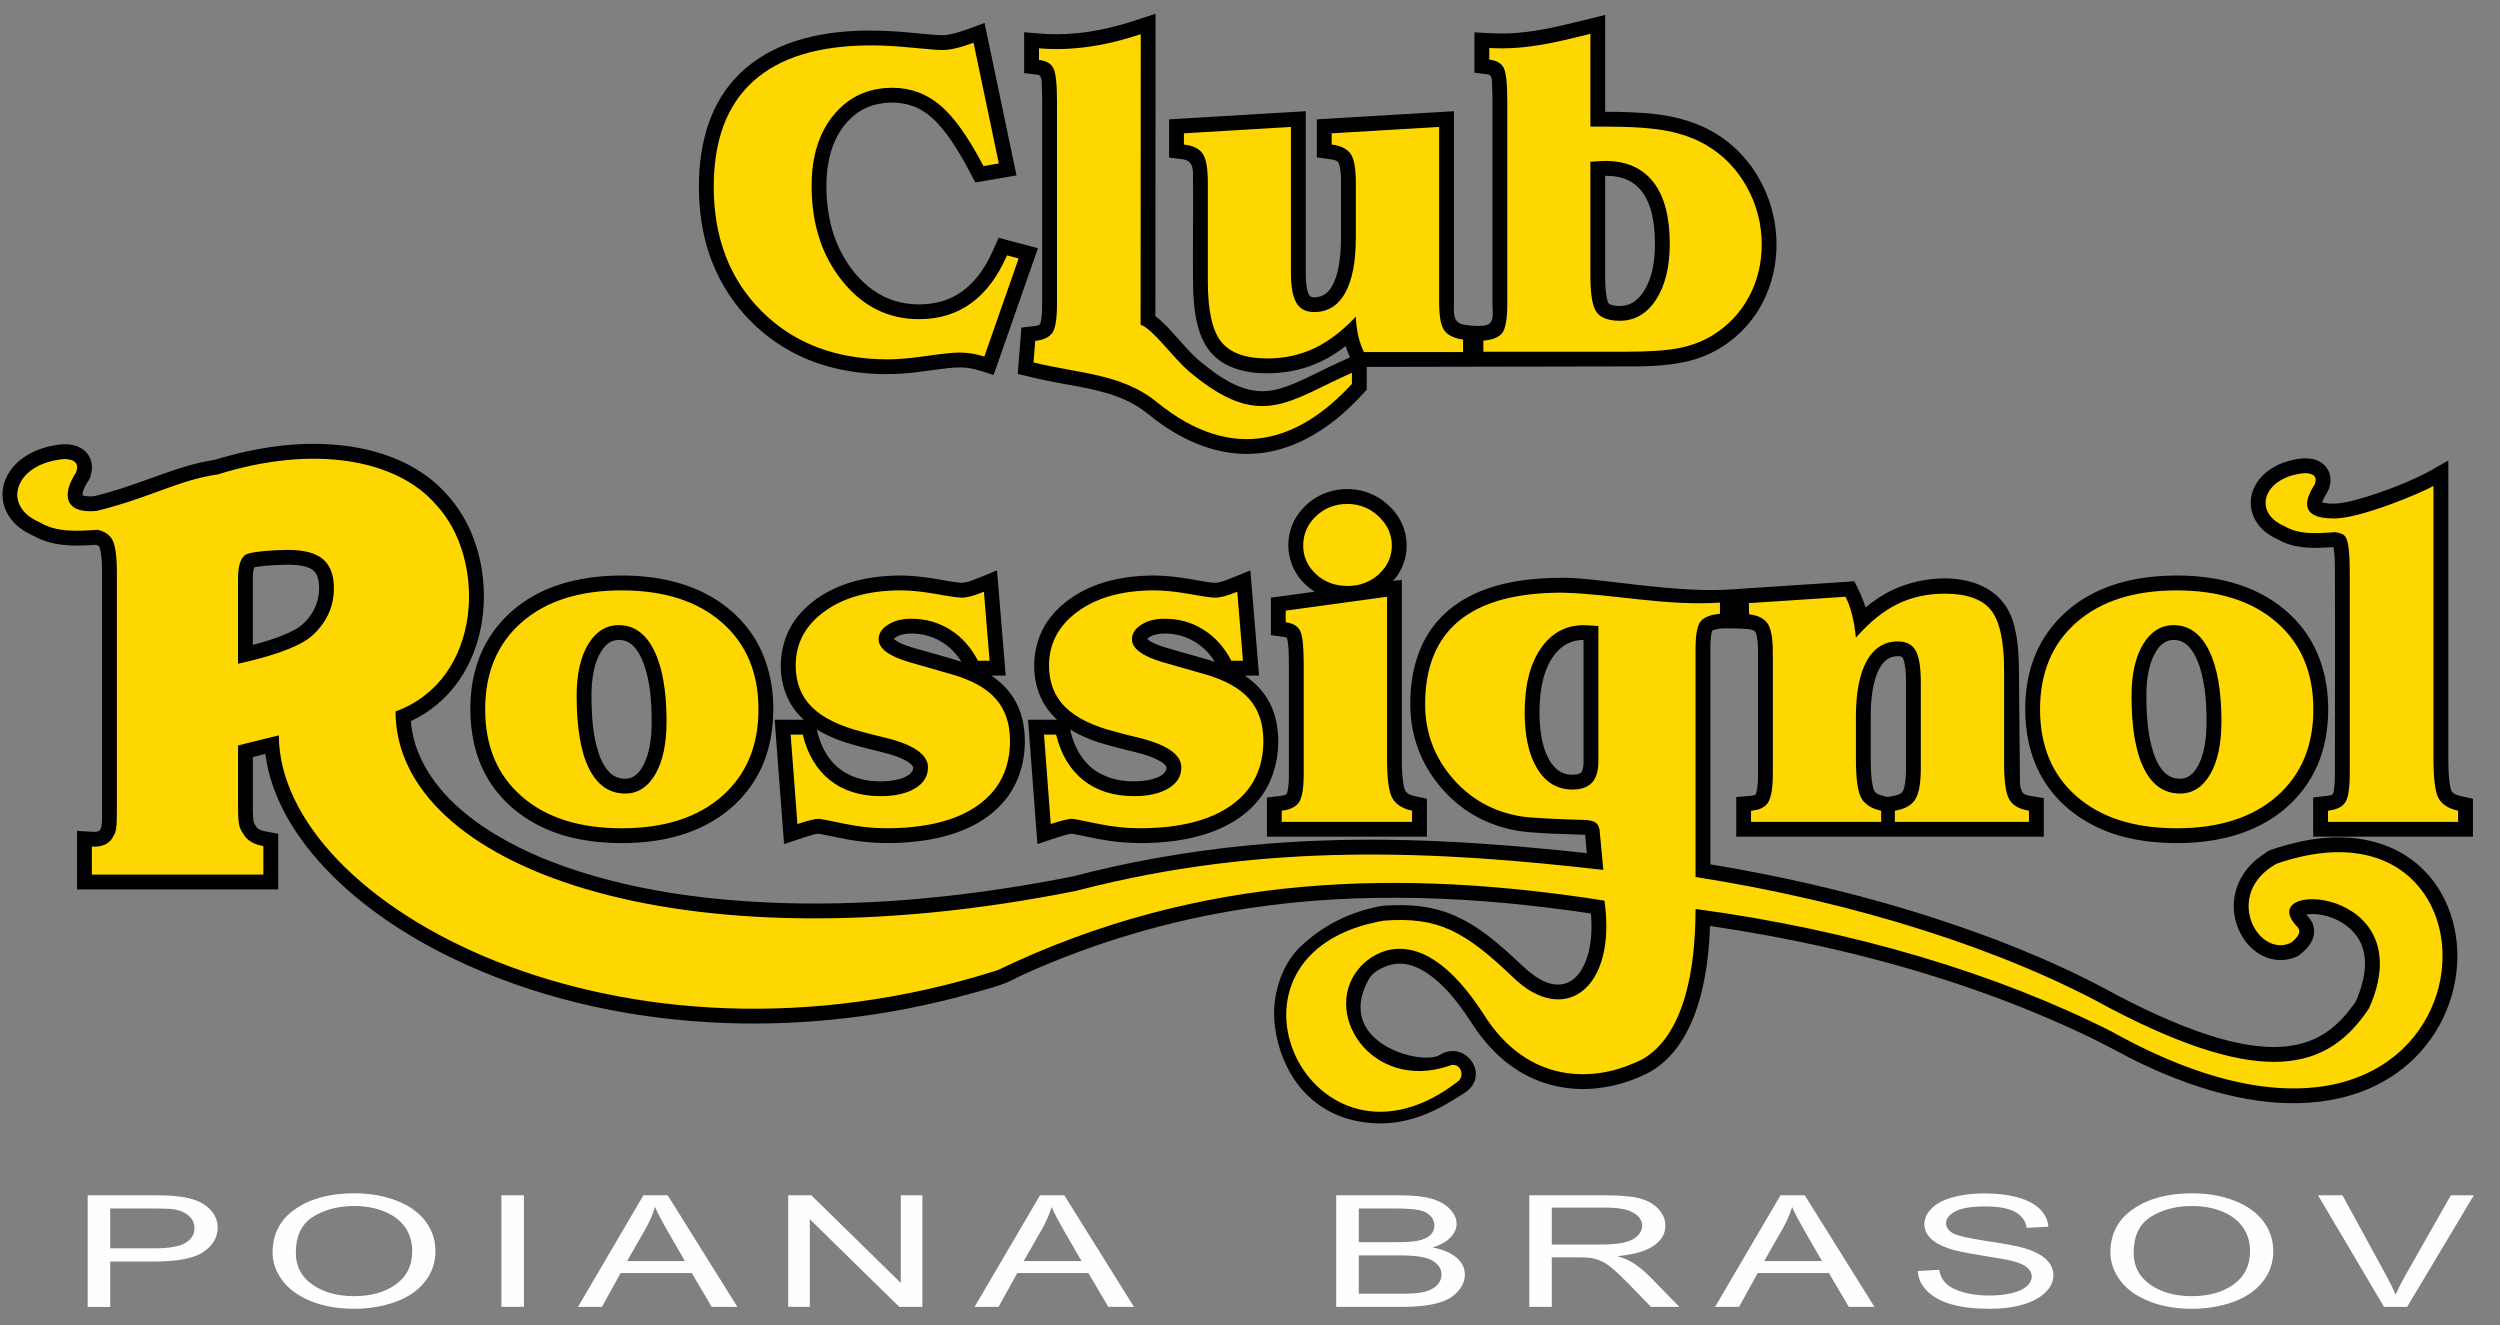 <?xml version="1.0" encoding="UTF-8"?>
<!DOCTYPE svg PUBLIC "-//W3C//DTD SVG 1.1//EN" "http://www.w3.org/Graphics/SVG/1.1/DTD/svg11.dtd">
<!-- Creator: CorelDRAW 2021 (64-Bit Evaluation Version) -->
<svg xmlns="http://www.w3.org/2000/svg" xml:space="preserve" width="4.15in" height="2.2in" version="1.1" style="shape-rendering:geometricPrecision; text-rendering:geometricPrecision; image-rendering:optimizeQuality; fill-rule:evenodd; clip-rule:evenodd"
viewBox="0 0 4150 2200"
 xmlns:xlink="http://www.w3.org/1999/xlink"
 xmlns:xodm="http://www.corel.com/coreldraw/odm/2003">
 <rect x="0" y="0" width="4150" height="2200" fill="#808080" stroke="none"/>
 <defs>
  <style type="text/css">
   <![CDATA[
    .fil0 {fill:black}
    .fil1 {fill:gold}
    .fil2 {fill:#FEFEFE;fill-rule:nonzero}
   ]]>
  </style>
 </defs>
 <g id="Layer_x0020_1">
  <path class="fil0" d="M2500.41 1763.39c38.35,30.48 84.78,45.77 133.69,44.3 25.35,-0.78 50.64,-5.95 74.42,-14.8 13.86,-5.15 27.69,-11.01 39.92,-19.4 41.24,-28.29 63.48,-76.87 75.47,-123.92 9.32,-36.57 13.51,-74.81 14.72,-112.47 62.21,9.25 123.96,20.3 185.35,33.97 129.54,28.87 257.4,68.2 379.33,120.78 30.69,13.24 61.27,27.24 91,42.51 19.7,10.12 39,21.02 58.98,30.57 51.23,24.46 105.01,44.55 160.65,56.24 90.13,18.99 188.75,14.54 265.85,-40.78 57.78,-41.43 94.34,-107.37 98.98,-178.3 4.32,-65.85 -19.88,-133.14 -73.55,-173.7 -55.53,-41.97 -127.19,-45.42 -192.89,-29.92 -14.72,3.46 -29.31,7.56 -43.55,12.67 -4.26,1.53 -7.8,4.59 -11.56,7.09 -29.43,19.43 -49.2,50.05 -49.2,85.91 0,30.93 15.47,62.98 42.29,79.32 19.62,11.97 43.93,13.81 64.66,3.31 1.63,-0.82 2.88,-2.23 4.32,-3.39 9.73,-7.7 18.77,-17.68 21.39,-30.17 2.39,-11.36 -0.88,-22.01 -8.44,-30.66 -1.28,-1.46 -2.75,-2.8 -3.85,-4.43 -0.35,-0.49 10.85,-0.87 11.87,-0.82 31.39,0.93 65.34,19 78.67,48.28 11.71,25.76 7,55.44 -2.09,81.23 -1.8,5.09 -3.66,10.19 -6.03,15.04 -1.19,2.45 -3.04,4.54 -4.63,6.76 -12.88,17.94 -27.98,34.26 -46.57,46.37 -49.8,32.43 -112.63,25.42 -167.22,10.87 -30.81,-8.21 -60.88,-19.36 -90.2,-31.86 -29.57,-12.58 -58.61,-26.61 -87.06,-41.53 -5.59,-2.94 -11.06,-6.06 -16.63,-9.03 -94.92,-50.65 -196.03,-90.29 -298.44,-122.88 -100.47,-31.94 -203.17,-57.1 -306.82,-76.27 -17.98,-3.35 -35.99,-6.51 -54.03,-9.43 0,-124.92 -0.02,-233.43 0,-358.33 0,-8.57 0.18,-17.7 2.1,-26.09 0.74,-3.23 0.59,-3.59 3.58,-4.68 3.62,-1.3 7.63,-1.97 11.43,-2.36 10.37,-1.05 40.44,0.3 45.31,0.92 3.41,0.43 11.01,1.57 12.67,5.33 0.85,1.92 1.39,4.07 1.83,6.12 1.89,8.95 2.17,18.45 2.17,27.58 0,67.01 0,134.06 0,201.07 0,9.92 -0.17,20.76 -2.62,30.41 -1.01,3.94 -0.92,4.46 -4.73,5.47 -1.67,0.43 -3.43,0.71 -5.14,0.85l-23.63 1.92 0 65.85c170.17,0 340.33,0 510.5,0l0 -64.04c-7.28,-1.2 -14.56,-2.4 -21.84,-3.62 -5.11,-0.86 -12.72,-2.54 -14.81,-8.04 -1.58,-4.17 -2.85,-8.83 -2.91,-13.26l-1.69 -186.73c-0.24,-26.89 -1.7,-55.08 -9.65,-80.93 -25.55,-83 -131.42,-84.48 -198.4,-53.74 -16.96,7.77 -32.28,18.06 -46.68,29.88 -4.46,-15.67 -11.22,-29.11 -18.52,-43.47l-198.49 13.1c-96.98,8.17 -231.17,-20.1 -286.6,-18.9 -48.66,0.02 -99.69,5.74 -144.37,26.16 -24.64,11.27 -46.91,27.14 -64.37,47.97 -32.85,39.14 -44.24,90.51 -43.21,140.64 0.8,39.61 12.09,77.44 33.84,110.59 12.19,18.6 27.3,35.61 44.47,49.74 34.08,28.06 75.56,43.59 119.35,47.22 26.81,2.24 53.85,3.07 80.75,3.89 0.85,0.01 11.79,0.26 11.8,0.4l2.84 30.44c-112.12,-12.07 -224.42,-21.26 -337.24,-22.22 -64.89,-0.56 -129.78,1.49 -194.46,6.72 -98.5,7.99 -196.27,23.41 -292.32,46.72 -9.79,2.36 -19.45,5.31 -29.31,7.37 -20.14,4.19 -40.39,7.83 -60.65,11.37 -145,25.34 -293.17,38.36 -440.39,32.23 -101.17,-4.24 -203.38,-17.5 -300.67,-46.31 -54.09,-16.03 -107.43,-37.14 -155.89,-66.27 -61.45,-36.91 -120.55,-91.02 -137.34,-163.46 -1.99,-8.59 -3.31,-16.65 -3.8,-25.42 3.98,-1.97 8.04,-3.8 11.93,-5.95 57.2,-31.57 92.39,-87.24 104.44,-150.61 10.37,-54.54 3.73,-113.88 -19.84,-164.25 -12.44,-26.57 -29.96,-50.26 -51.46,-70.2 -42.63,-39.6 -100.16,-59.49 -157.13,-66.24 -67.13,-7.95 -135.17,1.36 -199.89,19.58 -6.24,1.78 -12.09,3.78 -18.48,4.85 -28.88,4.8 -56.33,13.65 -83.81,23.54 -29.8,10.73 -59.36,21.69 -89.88,30.35 -5.15,1.44 -10.32,2.84 -15.5,4.19 -5.58,1.46 -9.33,2.02 -15.04,1.8 -1.22,-0.03 -10.51,-0.65 -10.51,-2.37 0.03,-6.12 3.59,-13.18 6.54,-18.35 1.59,-2.81 3.69,-5.39 5.13,-8.23 0.73,-1.43 1.05,-3.05 1.56,-4.57 6.34,-19.45 0.11,-39.41 -19.22,-48.31 -5.72,-2.65 -11.97,-3.97 -18.22,-4.52 -8.27,-0.71 -16.51,0.54 -24.65,2.05 -31.19,5.81 -62.9,22.48 -77.18,52.14 -12.84,26.65 -7.11,56.08 13.54,76.94 5.3,5.35 11.36,9.96 17.82,13.85 4.77,2.85 9.8,4.97 14.65,7.61 23.2,12.74 48.74,15.78 74.81,15.38 8.79,-0.15 17.56,-0.64 26.33,-1.18 1.84,-0.12 5.68,1.05 6.64,3.02 1.48,3.04 2.13,6.87 2.67,10.16 1.74,10.61 2,21.61 2,32.33 0.02,132.18 0.02,264.39 0,396.56 0,8.13 0.13,16.57 -0.87,24.66 -0.17,1.44 -0.24,2.32 -0.95,3.5 -2.27,3.76 -1.85,4.86 -5.99,5.7 -2.26,0.43 -4.64,0.52 -6.94,0.42l-26.77 -1.41 0 97.09 333.94 -0.07 0 -92.31c-7.11,-1.33 -14.21,-2.67 -21.32,-4 -5.13,-0.99 -12.27,-2.91 -15.13,-7.78 -1.01,-1.72 -2.06,-3.44 -3.09,-5.16 -1.52,-2.56 -1.63,-5.3 -1.88,-8.25 -0.59,-6.96 -0.63,-14.01 -0.63,-20.97l0 -81.22 20.62 -5.1c1.72,9.28 2.92,18.67 5.17,27.83 18.52,75.02 67.92,139.9 124.15,191.24 59.88,54.68 130.78,97.59 204.51,130.83 134.56,60.68 283.03,91.39 430.2,96.75 134.66,4.88 269.93,-11.44 399.89,-46.86 20.44,-5.56 40.97,-10.92 60.93,-18 11.48,-4.1 22.03,-10.43 33.13,-15.47 118.81,-53.76 244.42,-90.6 373.31,-110.13 188.88,-28.6 380.96,-19.7 569.28,8.7 1.78,21.94 1.3,44.28 -4.27,65.69 -5.76,22.14 -19.2,48.39 -44.44,51.8 -24.67,3.35 -47.61,-14.51 -64.41,-30.26 -38.76,-36.26 -79.21,-73.57 -130.69,-90.46 -30.18,-9.91 -61.76,-11.91 -93.3,-10.11 -3.48,0.2 -6.99,0.08 -10.41,0.7 -51.07,9.17 -98.06,32.03 -136.27,69.2 -30.4,29.6 -47.23,82.31 -40.87,130.56 10.04,76.22 55.65,138.16 129.56,155.85 87.39,20.88 150.86,-23.82 184.54,-44.72 45.49,-28.25 2.76,-89.78 -40.05,-63.68 -29.46,18.98 -177.22,-19.66 -118.07,-125.79 6.59,-11.8 22.11,-19.61 35.08,-23.33 27.68,-7.98 54.43,6.24 75.22,23.7 19.12,16.03 35.25,35.87 49.48,56.3 8.37,12 15.83,24.54 24.67,36.21 11.98,15.87 28.1,32.85 43.69,45.24zm861.48 -585.92c0,38.7 7.72,77.22 26.78,111.22 27.59,49.19 74.99,82.42 128.51,98.18 24.5,7.2 49.96,10.91 75.43,12.14 62.09,3.05 127.52,-6.48 180.28,-41.36 38.06,-25.17 66.45,-61.24 80.64,-104.71 5.39,-16.56 8.68,-33.77 10.2,-51.11 5.11,-58.11 -7.13,-117.35 -44.74,-163.14 -10.79,-13.11 -23.3,-24.81 -36.95,-34.9 -54.24,-40.04 -123.45,-51.11 -189.44,-47.88 -41.2,2.02 -82.47,10.52 -119.28,29.67 -47.5,24.74 -83.68,65.29 -100.26,116.44 -7.89,24.33 -11.18,49.91 -11.18,75.45zm246.45 -115.18c11.81,0.05 20.5,5.08 27.79,14.24 9.4,11.79 14.95,27.33 18.64,41.8 5.8,22.79 7.72,46.77 8.13,70.22 0.35,20.18 -0.45,40.71 -5.64,60.32 -4.49,16.94 -14.7,41.58 -34.98,43.6 -12.58,1.24 -23.47,-3.35 -31.7,-12.8 -10.17,-11.7 -15.85,-27.92 -19.52,-42.73 -5.47,-22.06 -7.37,-45.2 -7.95,-67.87 -0.56,-21.98 -0.05,-44.39 6.29,-65.61 5.16,-17.21 16.13,-39.78 36.64,-41.09 0.76,-0.04 1.53,-0.08 2.3,-0.08zm-979.66 0.03c0,67.3 0,134.59 0,201.89 0,5.21 -0.3,12.2 -3.04,16.87 -2.05,3.48 -6.61,4.27 -10.32,4.67 -13.62,1.49 -25.76,-2.53 -35.09,-12.65 -12.96,-14.04 -19.05,-34.69 -21.97,-53.13 -2.17,-13.62 -2.84,-27.49 -2.67,-41.25 0.43,-33.94 6.59,-74.8 31.89,-99.8 10.85,-10.71 24.61,-16.39 39.88,-16.59l1.32 -0.01zm-1847.91 115.15c0,38.7 7.72,77.22 26.78,111.22 27.59,49.19 74.99,82.42 128.51,98.18 24.5,7.2 49.96,10.91 75.43,12.14 62.09,3.05 127.52,-6.48 180.28,-41.36 38.06,-25.16 66.46,-61.25 80.64,-104.71 5.39,-16.56 8.69,-33.77 10.2,-51.11 5.11,-58.09 -7.13,-117.35 -44.74,-163.14 -10.79,-13.11 -23.29,-24.81 -36.95,-34.9 -54.24,-40.04 -123.45,-51.11 -189.44,-47.88 -41.2,2.02 -82.47,10.52 -119.28,29.67 -47.49,24.74 -83.68,65.29 -100.26,116.44 -7.89,24.33 -11.18,49.91 -11.18,75.45zm246.45 -115.18c11.81,0.05 20.5,5.08 27.78,14.24 9.42,11.79 14.97,27.33 18.65,41.8 5.8,22.81 7.72,46.75 8.13,70.22 0.35,20.18 -0.45,40.71 -5.64,60.32 -4.49,16.94 -14.72,41.58 -34.98,43.6 -11.88,1.17 -22.52,-2.89 -30.61,-11.59 -10.22,-11 -16.06,-26.7 -19.84,-40.97 -6.48,-24.38 -8.39,-50.25 -8.8,-75.39 -0.44,-26.38 0.96,-55.56 13.81,-79.26 3.55,-6.57 8.19,-13.13 14.29,-17.56 5.12,-3.71 10.92,-5.41 17.21,-5.39zm328.57 148.61c19.91,12.15 41.84,20.32 64.29,26.43 9.83,2.66 19.69,5.32 29.59,7.73 17.86,4.36 36.28,8.21 52.65,16.9 4.32,2.28 10.03,5.59 12.79,9.8 0.34,0.52 0.69,1.14 0.73,1.75 0.62,11.11 -13.23,16.83 -21.89,19.44 -5.67,1.71 -11.54,2.74 -17.43,3.35 -32.59,3.29 -67.28,-3.5 -91.08,-27.35 -13.76,-13.77 -22.42,-31.41 -27.6,-50.04 -0.74,-2.66 -1.39,-5.34 -2.05,-8.01zm289.67 -89.44l24 0 -14.42 -174.64c-12.27,5.01 -24.46,10.23 -36.85,14.94 -7.59,2.87 -16.29,6.3 -24.57,5.54 -12.69,-1.17 -25.34,-3.79 -37.9,-5.93 -21.62,-3.74 -43.37,-6.25 -65.34,-5.94 -50.98,0.72 -102.26,12.24 -142.78,44.67 -11.7,9.37 -22.13,20.31 -30.4,32.83 -26.29,39.78 -28.74,97.01 -3.17,137.82 5.61,8.95 12.44,16.93 20.22,24.06l-48.3 0 15.59 206.42c12.4,-4.14 24.77,-8.39 37.24,-12.35 6.2,-1.97 12.81,-4.04 19.27,-4.97 0.74,-0.1 2.17,0.31 2.93,0.44 15.42,2.72 30.65,6.39 46.05,9.17 39.36,7.09 79.1,7.72 118.84,2.78 54.22,-6.74 110.54,-26.42 144.98,-71.16 24.08,-31.3 33.23,-71.58 29.69,-110.55 -1.2,-13.4 -4.19,-26.63 -9.35,-39.08 -9.36,-22.58 -25.41,-40.71 -45.75,-54.06zm-49.35 -22.89c-24.39,-7.91 -49.33,-14.36 -74.01,-21.46 -11.32,-3.24 -22.84,-6.43 -33.01,-12.58 -0.48,-0.31 -5.67,-3.66 -5.24,-4.07 6.13,-6.11 16.28,-8.17 24.54,-8.63 22.66,-1.26 44.83,5.47 62.89,19.21 9.91,7.53 18.25,17 24.83,27.53zm180.23 112.33c19.91,12.15 41.85,20.32 64.29,26.43 9.83,2.66 19.7,5.32 29.6,7.73 17.86,4.36 36.27,8.21 52.65,16.9 4.33,2.28 10.04,5.59 12.8,9.8 0.34,0.52 0.69,1.14 0.71,1.75 0.62,11.11 -13.23,16.83 -21.88,19.44 -5.67,1.71 -11.56,2.74 -17.44,3.35 -32.57,3.29 -67.27,-3.5 -91.07,-27.35 -13.76,-13.77 -22.43,-31.4 -27.6,-50.04 -0.74,-2.66 -1.39,-5.34 -2.06,-8.01zm289.67 -89.44l24.02 0 -14.44 -174.64c-12.26,5.01 -24.46,10.23 -36.83,14.94 -7.59,2.87 -16.29,6.3 -24.57,5.54 -11.92,-1.1 -23.88,-3.46 -35.65,-5.54 -22.33,-3.97 -44.87,-6.64 -67.59,-6.33 -50.97,0.72 -102.26,12.24 -142.76,44.67 -11.7,9.37 -22.13,20.31 -30.4,32.83 -26.29,39.78 -28.75,97.01 -3.16,137.82 5.6,8.95 12.44,16.93 20.22,24.06l-48.3 0 15.59 206.42c14.53,-4.84 29.23,-10.2 44.04,-14.41 3.79,-1.05 7.68,-2.07 11.54,-2.75 1.65,-0.3 3.11,0.16 4.76,0.46 18.34,3.31 36.46,7.78 54.87,10.62 36.1,5.61 72.86,5.65 109.12,1.15 54.22,-6.74 110.54,-26.42 144.97,-71.16 24.08,-31.3 33.24,-71.58 29.7,-110.55 -1.22,-13.4 -4.19,-26.63 -9.35,-39.08 -9.36,-22.58 -25.42,-40.71 -45.77,-54.06zm-49.33 -22.89c-23.09,-7.47 -46.81,-13.02 -69.97,-20.24 -8.44,-2.63 -16.78,-4.67 -25.08,-7.99 -5.82,-2.35 -12.53,-5.31 -17.17,-9.65 -0.31,-0.3 1.14,-1.31 1.44,-1.54 6.56,-5.07 14.93,-6.87 23.06,-7.31 34.72,-1.93 65.96,14.64 85.39,43.19 0.79,1.16 1.58,2.36 2.33,3.56zm1116.47 224.25c-2.18,0.03 -4.26,-0.92 -6.38,-1.4 -6.29,-1.37 -14.06,-4.03 -16.42,-10.69 -1.56,-4.33 -2.32,-9.1 -2.93,-13.66 -1.71,-12.61 -2.01,-25.48 -2.01,-38.18 0,-22.85 -0.02,-45.72 0,-68.56 0,-22.91 1.57,-47.69 9.5,-69.4 4.9,-13.37 13.18,-27.98 28.34,-30.94 3.58,-0.7 10.18,-1.45 13.73,0.39 2.32,1.21 3.45,6.33 3.98,8.5 2.67,10.83 2.98,22.67 2.98,33.76 0,47.57 0,95.11 0,142.67 0,10.66 -0.31,22.29 -3.16,32.64 -0.5,1.76 -1.08,3.56 -1.91,5.19 -2.7,5.28 -10.85,7.24 -16.11,8.11 -3.2,0.54 -6.38,1.54 -9.62,1.57zm706.7 1.09l0 65.01 265.22 0 0 -62.87c-6.81,-1.52 -13.63,-3.06 -20.44,-4.57 -5.96,-1.35 -13.8,-3.85 -15.89,-10.29 -1.52,-4.69 -2.23,-9.79 -2.8,-14.69 -1.46,-12.43 -1.74,-25.08 -1.74,-37.6l0 -494.46c-17.93,10.09 -35.31,20.78 -54.04,29.22 -25.77,11.63 -52.51,21.88 -79.46,30.36 -5.96,1.88 -11.97,3.66 -18.02,5.3 -17.18,4.63 -35.09,8.68 -52.95,5.74 -0.53,-0.09 -4.69,-0.81 -4.86,-1.14 -0.4,-0.77 3.59,-8.68 4.12,-9.63 0.82,-1.49 1.69,-2.97 2.59,-4.39 3.37,-5.35 5.24,-9.57 6.34,-15.73 2.28,-12.63 -1.3,-25.19 -11.23,-33.67 -14.95,-12.78 -36.29,-10.59 -53.95,-6.24 -26.73,6.56 -52.85,23.07 -62.74,49.87 -10.21,27.65 1.14,55.23 24.51,71.89 3.72,2.65 7.65,4.94 11.71,7.02 4.14,2.11 8.44,4.37 12.67,6.32 26.68,12.29 55.6,10.69 84.11,8.95 0.35,-0.02 0.56,-0.22 0.63,0.15 2.17,12.45 2.28,25.59 2.33,38.18 0.48,112.57 0.01,225.2 0,337.77 0,8.11 -0.21,16.29 -1.29,24.3 -0.24,1.88 -0.96,8.94 -2.72,9.93 -2.7,1.52 -6.36,2.19 -9.39,2.54l-22.72 2.72zm-3420.11 -253.33c0,-36.56 0,-73.11 0,-109.65 0,-6.12 0.21,-12.92 2.04,-18.83 0.24,-0.76 10.17,-1.89 11.45,-2.05 12.88,-1.56 25.94,-2.27 38.91,-2.52 13.53,-0.28 29.21,-0.12 41.79,5.59 7.83,3.53 11.83,8.99 13.97,17.25 1.87,7.25 2.09,15.28 1.53,22.69 -1.59,21.15 -11.63,39.24 -27.22,53.39 -6.83,6.2 -15.68,10.66 -24.03,14.45 -18.67,8.47 -38.63,14.42 -58.43,19.67zm1892.63 -106.19c26.37,-28.61 30.01,-72.41 9.45,-105.28 -7.03,-11.26 -16.69,-21.23 -27.44,-28.95 -34.51,-24.82 -83.57,-24.42 -117.61,1.09 -15.03,11.26 -27.08,26.6 -33.22,44.42 -10.26,29.8 -4.32,62.8 16.08,86.83 6.55,7.74 14.13,14.26 22.67,19.71l-72.63 9.96 0 62.16c7.34,1.04 14.7,2.06 22.04,3.09 1.04,0.15 4.52,0.59 4.8,1.71 0.71,2.68 1.11,5.48 1.45,8.23 1.46,11.87 1.61,24.06 1.61,35.99 0,60.34 0,120.72 0,181.05 0,9.76 -0.14,20.37 -2.49,29.92 -0.27,1.09 -0.61,3.29 -1.59,3.97 -2.57,1.8 -6.69,2.54 -9.72,2.89l-22.69 2.72 0 65.01 265.59 0 0 -62.91c-6.85,-1.53 -13.7,-3.04 -20.53,-4.56 -6.63,-1.48 -14.1,-4.15 -16.39,-11.14 -1.01,-3.1 -1.65,-6.33 -2.18,-9.52 -2.23,-13.74 -2.52,-28.03 -2.52,-41.91l0 -296.5 -14.68 2z"/>
  <path class="fil1" d="M395.13 1101.83c43.37,-9.57 99.96,-25.37 123.59,-47.13 23.65,-21.76 35.54,-47.86 35.54,-78.17 0,-22.04 -6.06,-38.18 -18.27,-48.44 -12.14,-10.19 -31.32,-15.22 -57.43,-15.22 -23.2,0 -62.11,2.61 -70.67,7.83 -8.54,5.22 -12.76,18.7 -12.76,40.17l0 140.96zm3505.44 -152.46c0,-30.62 -2.13,-49.58 -6.35,-57.05 -3.79,-6.67 -10.45,-7.69 -20.01,-9.37 -0.01,0.21 -0.03,0.43 -0.04,0.66 -28.34,1.7 -57.7,4.39 -81.95,-10.27 -54.64,-22.99 -34.51,-82.74 34.5,-88.01 14.86,0.48 20.13,6.72 15.82,18.69 -20.18,30.57 -20.49,56.38 29.66,56.58 41.36,2.05 147.42,-42.26 167.39,-54.03l0 452.35c0,34.51 2.87,56.83 8.73,66.79 5.85,9.96 16.56,16.69 32.14,20.04l0 18.57 -216.02 0 0 -18.57c13.33,-1.49 22.83,-5.82 28.16,-13.06 5.38,-7.34 7.98,-23.44 7.98,-48.22l0 -335.11zm-3706.59 397.18c0,36.29 -2.52,35.6 -7.52,44.46 -7.33,12.93 -22.42,14.99 -34,14.32l0 46.53 284.74 -0.06 0 -47.3c-16.09,-2.89 -27.15,-9.4 -33.06,-19.71 -5.98,-10.41 -9,-10.57 -9,-46.82l0 -100.54 67.69 -16.74c0.86,280.96 566.01,590.42 1193.65,389.63 338.7,-162.84 675.17,-167.17 1006.84,-115.32 21.19,146.51 -66.72,210.54 -152.31,126.72 -79.95,-76.3 -123.85,-100.28 -214.13,-93.44 -311.06,53.7 -119.81,458.26 124.83,265.63 10.96,-11.85 -0.44,-32.87 -16.94,-24.33 -131.1,43.33 -215.01,-93.2 -144.77,-166.63 20.69,-21.63 99.51,-78.53 201.76,79.06 75.74,121.8 187.23,111.16 250.59,82.77 46.42,-17.24 101.89,-78.19 102.25,-255.89 261.2,35.06 501.41,107.73 690.88,203.55 641.01,357.94 705.59,-428.53 273.38,-278.57 -89.17,50.07 -31.3,156.81 23.83,131.31 13.85,-10.66 17.55,-19.46 11.06,-26.41 -78.19,-79.74 209.65,-68.85 118.91,134.78 -67.44,102.55 -173.9,133.87 -429,0.67 -176.29,-97.52 -423.5,-176.89 -689.06,-218.39l0 -379.28c0,-23.3 2.91,-38.49 8.6,-45.25 5.76,-6.82 16.33,-10.93 31.89,-12.45l0 -18.55c-90.55,6.03 -176.08,-14.27 -261.91,-16.52 -75.98,0 -132.79,15.46 -170.66,46.34 -37.87,30.91 -56.82,77.24 -56.82,139.03 0,46.22 15.08,87.09 45.22,122.32 30.15,35.26 68.66,56.51 115.36,63.91 19.2,3.05 78.74,5.03 105.4,5.72 18.98,1.46 21.15,7 23.55,15.74l6.26 67.18c-269.34,-30.58 -556.04,-48.39 -875.36,34.85 -664.12,132.88 -1129.93,-42.03 -1129.52,-297.91 145.24,-52.72 151.92,-253.75 66.73,-343.7 -64.29,-73.9 -200.19,-100.21 -361.54,-49.79l0 -0.11c0,0.03 -0.02,0.08 -0.03,0.13 -65.67,9.37 -110.61,38.16 -201.45,60.67 -53.64,5.02 -58.09,-27.39 -34.03,-63.85 5.16,-14.3 -1.14,-21.75 -18.89,-22.33 -82.47,6.31 -106.53,77.69 -41.24,105.17 28.64,17.31 63.22,14.37 96.7,12.36 9.8,2.61 17.07,7.06 21.7,13.35 6.37,8.66 9.44,27.72 9.44,57.05l0 396.63zm2712.78 17.78l0 -18.57c13.58,-0.97 23.02,-5.5 28.28,-13.68 5.21,-8.13 7.86,-24.06 7.86,-47.6l0 -201.18c0,-23.54 -2.84,-39.63 -8.6,-48.22 -5.71,-8.48 -15.95,-13.58 -30.78,-15.32l-0.36 -18.57 160.44 -10.58c4.49,8.72 8.03,18.66 10.84,29.89 2.8,11.19 4.85,23.91 6.36,38.01 22.16,-25.3 44.98,-43.85 68.39,-55.46 23.55,-11.69 49.83,-17.56 79.1,-17.56 36.51,0 62.07,9.08 76.62,27.16 14.61,18.17 21.92,51.69 21.92,100.67l0 154.71c0,29.65 2.87,49.46 8.73,59.3 5.85,9.86 16.69,15.95 32.5,18.43l0 18.57 -222.6 0 0 -18.57c16.07,-2.48 27.27,-8.57 33.63,-18.43 6.35,-9.83 9.46,-27.16 9.46,-51.94l0 -142.75c0,-25.04 -2.87,-42.6 -8.58,-52.7 -5.73,-10.09 -15.58,-15.2 -29.4,-15.2 -22.43,0 -39.62,10.72 -51.71,32.28 -12.07,21.53 -18.05,52.69 -18.05,93.29l0 68.63c0,33.26 2.96,55.34 8.96,65.92 5.95,10.46 16.95,17.56 33.02,20.91l0 18.57 -216.02 0zm-742.6 -260.96c0,-30.65 -2.11,-49.58 -6.35,-57.07 -4.23,-7.46 -12.07,-11.83 -23.54,-13.33l0 -19.3 168.17 -23.05 0 268.32c0,33.77 3,55.83 8.97,66.17 5.98,10.34 16.82,17.31 32.63,20.66l0 18.57 -216.37 0 0 -18.57c13.33,-1.49 22.8,-5.98 28.27,-13.44 5.48,-7.6 8.22,-23.54 8.22,-47.84l0 -181.11zm72.51 -266.84c19.92,0 37.25,6.85 51.83,20.67 14.56,13.71 21.92,29.78 21.92,48.32 0,18.46 -7.11,34.26 -21.31,47.48 -14.31,13.06 -31.76,19.69 -52.43,19.69 -20.69,0 -38.13,-6.63 -52.2,-19.69 -14.07,-13.22 -21.18,-29.02 -21.18,-47.48 0,-19.05 7.11,-35.24 21.31,-48.7 14.32,-13.58 31.63,-20.3 52.07,-20.3zm-492.41 531.41l-11.2 -148.47 20.05 0c7.98,32.86 23.18,58.04 45.35,75.74 22.3,17.56 50.32,26.39 84.08,26.39 23.91,0 42.85,-4.35 57.18,-12.96 14.2,-8.6 21.3,-20.17 21.3,-34.87 0,-21.79 -25.16,-38.62 -75.48,-50.32 -13.33,-3.13 -23.8,-5.86 -31.27,-7.99 -39,-9.72 -67.52,-23.53 -85.71,-41.48 -18.06,-17.82 -27.16,-40.87 -27.16,-69.13 0,-36.77 15.95,-66.79 47.96,-89.94 32.02,-23.3 74.25,-34.9 126.83,-34.9 16.07,0 35.38,2.01 58.05,5.98 22.67,4.13 36.87,6.11 42.72,6.11 4.35,0 9.46,-0.74 15.08,-2.23 5.72,-1.49 12.96,-3.98 21.79,-7.6l9.48 114.59 -19.31 0c-11.46,-22.18 -26.8,-39.36 -45.98,-51.45 -19.31,-12.2 -40.74,-18.3 -64.65,-18.3 -15.82,0 -28.78,3.37 -38.98,10.08 -10.22,6.6 -15.33,14.57 -15.33,23.91 0,15.34 16.82,27.92 50.58,38.01 4.49,1.11 7.85,2.11 10.22,2.85l62.03 17.81c32.89,9.61 56.93,23.19 72.25,40.99 15.33,17.69 23.05,40.72 23.05,68.88 0,46.22 -17.81,81.98 -53.44,107.28 -35.63,25.26 -86.45,37.97 -152.35,37.97 -22.43,0 -46.09,-2.61 -71.01,-7.85 -24.91,-5.24 -38.62,-7.83 -40.98,-7.83 -3,0 -7.35,0.72 -13.33,2.24 -5.98,1.36 -13.2,3.61 -21.8,6.46zm-420.55 0l-11.22 -148.47 20.06 0c7.96,32.86 23.16,58.04 45.34,75.74 22.3,17.56 50.33,26.39 84.09,26.39 23.91,0 42.85,-4.35 57.17,-12.96 14.2,-8.6 21.31,-20.17 21.31,-34.87 0,-21.79 -25.16,-38.62 -75.49,-50.32 -13.33,-3.13 -23.8,-5.86 -31.27,-7.99 -38.98,-9.72 -67.52,-23.53 -85.7,-41.48 -18.07,-17.82 -27.16,-40.87 -27.16,-69.13 0,-36.77 15.94,-66.79 47.96,-89.94 32.01,-23.3 74.24,-34.9 126.81,-34.9 16.07,0 35.38,2.01 58.05,5.98 22.67,4.13 36.87,6.11 42.73,6.11 4.36,0 9.47,-0.74 15.07,-2.23 5.73,-1.49 12.96,-3.98 21.8,-7.6l9.47 114.59 -19.31 0c-11.46,-22.18 -26.78,-39.36 -45.96,-51.45 -19.31,-12.2 -40.74,-18.3 -64.65,-18.3 -15.82,0 -28.78,3.37 -39,10.08 -10.22,6.6 -15.32,14.57 -15.32,23.91 0,15.34 16.81,27.92 50.57,38.01 4.49,1.11 7.86,2.11 10.22,2.85l62.03 17.81c32.89,9.61 56.93,23.19 72.26,40.99 15.31,17.69 23.03,40.72 23.03,68.88 0,46.22 -17.8,81.98 -53.43,107.28 -35.63,25.26 -86.45,37.97 -152.35,37.97 -22.42,0 -46.09,-2.61 -71,-7.85 -24.91,-5.24 -38.62,-7.83 -41,-7.83 -2.98,0 -7.34,0.72 -13.32,2.24 -5.99,1.36 -13.22,3.61 -21.8,6.46zm-296.48 -330.22c-21.05,0 -38.08,10.61 -50.83,31.76 -12.79,21.2 -19.18,49.69 -19.18,85.69 0,52.83 6.82,93.08 20.56,120.6 13.8,27.68 33.76,41.49 60.04,41.49 20.93,0 37.67,-10.7 50.09,-32.13 12.37,-21.41 18.56,-50.59 18.56,-87.59 0,-50.83 -6.95,-90.2 -20.8,-118.08 -13.8,-27.81 -33.27,-41.72 -58.43,-41.72zm-221.86 139.77c0,-60.8 20.15,-109.03 60.54,-144.38 40.46,-35.42 95.8,-53.08 166.19,-53.08 70.01,0 125.35,17.66 166.04,53.08 40.65,35.35 60.93,83.58 60.93,144.38 0,60.79 -20.31,108.98 -60.8,144.36 -40.49,35.39 -95.92,53.07 -166.17,53.07 -70.38,0 -125.72,-17.65 -166.19,-53.07 -40.39,-35.33 -60.54,-83.57 -60.54,-144.36zm1847.91 86.81l0 -225.09c-2.49,-0.24 -5.73,-0.48 -9.84,-0.76 -7.34,-0.47 -11.96,-0.73 -13.94,-0.73 -30.15,0 -54.07,12.96 -71.89,38.84 -17.81,25.91 -26.65,61.31 -26.65,106.04 0,39.85 7.13,71.23 21.18,93.91 14.1,22.79 33.51,34.15 58.05,34.15 14.57,0 25.44,-3.84 32.51,-11.48 7.13,-7.69 10.58,-19.31 10.58,-34.87zm955.07 -226.58c-21.05,0 -38.08,10.61 -50.83,31.76 -12.79,21.2 -19.18,49.69 -19.18,85.69 0,52.83 6.82,93.08 20.56,120.6 13.8,27.68 33.76,41.49 60.05,41.49 20.92,0 37.67,-10.7 50.07,-32.13 12.37,-21.41 18.56,-50.59 18.56,-87.59 0,-50.83 -6.95,-90.2 -20.8,-118.08 -13.8,-27.81 -33.26,-41.72 -58.43,-41.72zm-221.86 139.77c0,-60.8 20.15,-109.03 60.54,-144.38 40.46,-35.42 95.8,-53.08 166.19,-53.08 70.01,0 125.35,17.66 166.06,53.08 40.63,35.35 60.9,83.58 60.9,144.38 0,60.79 -20.3,108.98 -60.79,144.36 -40.49,35.39 -95.92,53.07 -166.17,53.07 -70.38,0 -125.72,-17.65 -166.19,-53.07 -40.39,-35.33 -60.54,-83.57 -60.54,-144.36z"/>
  <path class="fil0" d="M2241.05 593.2c-2.81,-6.08 -5.19,-12.32 -7.21,-18.72 -10.08,7.73 -20.53,14.81 -31.7,20.88 -24.21,13.15 -50.72,20.93 -78.15,23.38 -42.77,3.84 -93.47,-2.7 -119.67,-40.96 -10.36,-15.13 -15.93,-33.34 -19.22,-51.23 -3.32,-18.03 -4.49,-36.51 -4.65,-54.82 -0.56,-56.78 0.39,-113.58 -0.04,-170.36 -0.12,-15.9 2.62,-34.44 -17.02,-36.93l-22.71 -2.88 0 -63.42 226.85 -13.54c0,89.47 -0.01,178.91 0,268.37 0,9.44 0.37,19.31 2.54,28.56 2.9,12.45 7.94,13.72 19.83,11 18.56,-4.24 26.68,-26.2 30.63,-42.59 4.4,-18.21 5.54,-37.34 5.54,-56.02 0,-30.17 0,-60.31 0,-90.47 0,-9.83 -0.16,-20.81 -2.83,-30.36 -1.94,-6.91 -8.47,-7.78 -14.89,-8.68l-22.4 -3.14 0 -63.16 227.59 -13.5c0,105.39 0,210.8 0,316.2 0,16.83 -3.2,35.34 17.41,38.3 11.66,1.65 19.09,2.45 30.79,1.58 20.61,-1.53 15.76,-19.39 15.76,-36.82 0.02,-111.65 0.02,-223.28 0,-334.9 0,-7.99 -0.13,-15.99 -0.57,-23.98 -0.39,-6.76 1.32,-20.57 -6.77,-21.53l-22.56 -2.69 0 -67.09c17.46,0.92 34.87,2.27 52.36,1.87 44.08,-1.01 86.59,-11.57 129.17,-22.02l35.48 -8.71 0 160.74c30.49,0.06 61.37,0.77 91.61,4.92 40.44,5.55 79.01,19.28 111.39,44.61 23.9,18.67 42.91,42.47 56.85,69.37 34.49,66.54 33.35,150.04 -7.59,213.52 -21.37,33.12 -53.29,59.56 -90.06,73.91 -33.19,12.96 -68.84,15.38 -104.12,16.29l-453.94 0.87 0 38.05c-4.96,5.25 -9.88,10.57 -14.9,15.77 -43.33,45.04 -98.5,82.28 -161.91,89.41 -58.54,6.59 -113.78,-13.67 -161.56,-46.51 -10.58,-7.28 -20.32,-15.37 -30.54,-23.08 -38.62,-29.15 -87.36,-36.99 -133.74,-45.47 -11.63,-2.14 -23.28,-4.3 -34.86,-6.74 -14.02,-2.98 -27.91,-6.5 -41.85,-9.87l6.16 -76.78c7.02,-0.83 14.02,-1.66 21.04,-2.52 8.16,-0.96 10.18,-1.4 11.56,-9 1.65,-9.05 1.84,-18.57 1.84,-27.78 0,-111.68 0,-223.33 0,-335 0,-8 -0.13,-15.99 -0.58,-23.94 -0.38,-6.78 1.32,-20.61 -6.76,-21.57l-22.55 -2.67 0 -67.81c11.93,0.93 23.89,2.1 35.85,2.78 47.08,2.7 94.23,-5.46 139.09,-19.41 14.46,-4.49 28.81,-9.41 43.21,-14.11l-0.29 502.07c3.4,2.49 6.61,5.22 9.73,8.06 20.96,19.09 37.63,42.5 58.45,61.7 1.44,1.33 2.9,2.66 4.41,3.89 31.53,25.96 70.09,54.56 113.32,50.53 15.54,-1.46 30.53,-6.64 44.85,-12.64 25.63,-10.71 50.07,-24.18 75.39,-35.57l16.9 -7.64zm-553.64 -301.97l-68.31 11.67c-16.41,-31.17 -32.85,-62.89 -55.54,-90.11 -10.93,-13.11 -23.37,-24.83 -38.72,-32.56 -22.71,-11.43 -50.79,-12.72 -74.98,-5.6 -12.88,3.79 -24.57,10.3 -34.65,19.14 -41.09,36.03 -47.19,95.32 -41.69,146.51 1.57,14.55 4.32,28.98 8.51,43.02 15.15,50.79 52.28,101.46 105.09,116.67 21.81,6.29 46.61,6.99 68.84,2.06 9.04,-2.01 17.82,-5.05 26.09,-9.19 30.89,-15.44 52.04,-44.85 65.71,-75.76l9.88 -22.35 65.33 17.28 -73.56 210.4c-14.58,-4.57 -28.95,-9.95 -44.16,-11.81 -13.97,-1.71 -27.78,0 -41.68,1.7 -16.73,2.04 -33.35,4.73 -50.1,6.51 -40.33,4.26 -80.85,2.69 -120.61,-5.98 -22.57,-4.93 -44.61,-12.22 -65.51,-22.09 -71.23,-33.62 -126.04,-95.94 -150.6,-170.74 -9.02,-27.47 -14.02,-56.16 -15.78,-85 -4.17,-68.5 7.22,-141.72 51.84,-196.21 29.18,-35.67 69.11,-58.98 112.87,-72.22 59.4,-17.96 122.79,-18.24 184.15,-12.56 16.81,1.53 33.65,3.56 50.53,4.33 12.9,0.61 25.7,-3.06 37.83,-7.15 12.15,-4.07 24.13,-8.7 36.17,-13.1l53.04 253.13zm977.31 0.5l-0.03 0 -0.07 0c0,55.26 0,110.54 0,165.82 0,12.71 0.25,26.29 3.1,38.75 1.5,6.6 2.26,8.94 9.41,10.48 11.84,2.57 25.21,1.06 35.37,-5.8 6.99,-4.75 12.57,-11.52 16.96,-18.65 16.55,-26.89 19,-62.2 17.35,-92.92 -1.78,-32.8 -10.39,-72.87 -42.35,-89.33 -12.37,-6.37 -26,-8.22 -39.76,-8.35z"/>
  <path class="fil1" d="M1658.1 271.28l-25.54 4.37c-25.04,-47.97 -48.96,-81.6 -71.89,-100.91 -22.8,-19.3 -49.2,-29.02 -79.1,-29.02 -40.11,0 -72.63,14.95 -97.3,44.72 -24.67,29.79 -37,69.15 -37,118.11 0,63.03 16.95,115.71 50.95,157.95 33.88,42.22 76.36,63.29 127.44,63.29 33.38,0 62.16,-8.84 86.45,-26.55 24.29,-17.55 44.22,-44.09 59.54,-79.35l19.31 5.11 -56.92 162.81c-7.11,-2.24 -14.2,-3.85 -21.18,-4.99 -7.11,-1.1 -13.83,-1.62 -20.44,-1.62 -9.71,0 -27.78,1.87 -54.06,5.61 -26.29,3.85 -47.59,5.73 -64.16,5.73 -86.32,0 -156.21,-26.53 -209.53,-79.61 -53.2,-53.04 -79.85,-121.95 -79.85,-206.9 0,-77.61 22.05,-136.16 66.02,-175.54 44.09,-39.48 109.25,-59.15 195.57,-59.15 19.44,0 42.23,1.24 68.39,3.85 26.17,2.61 42.6,3.85 49.09,3.85 6.85,0 14.45,-0.97 22.8,-2.98 8.47,-1.87 18.19,-4.97 29.4,-9.09l41.98 200.31zm96.53 -101.78c0,-30.62 -2.11,-49.57 -6.34,-57.04 -4.24,-7.47 -12.09,-11.71 -23.55,-12.96 0,-6.43 0,-12.87 0,-19.3 52.19,4.56 108.5,-3.27 168.92,-23.43l-0.27 482.2c21.27,7.6 53.52,54.99 81.39,78.41 117.23,98.45 163.2,48.41 269.39,1.4 0,6.2 0,12.37 0,18.56 -84.03,91.37 -193.87,136.06 -323.97,30.02 -58.37,-47.56 -130.64,-47.24 -204.56,-65.72l2.87 -35.77c13.33,-1.49 22.8,-5.83 28.15,-13.06 5.36,-7.35 7.96,-23.42 7.96,-48.21l0 -335.12zm250.39 297.48l0 -163.56c0,-24.16 -2.87,-40.23 -8.72,-48.59 -5.86,-8.21 -16.2,-13.2 -31.02,-14.94l0 -18.57 177.64 -10.58 0 242.29c0,22.93 3,39.5 9.1,49.71 6.09,10.2 15.81,15.31 29.27,15.31 22.67,0 39.87,-10.57 51.7,-31.76 11.83,-21.18 17.69,-51.96 17.69,-92.31l0 -90.55c0,-23.91 -2.87,-40 -8.73,-48.22 -5.85,-8.22 -16.31,-13.33 -31.39,-15.32l0 -18.57 178.39 -10.58 0 290.12c0,23.93 2.87,39.76 8.72,47.84 5.86,7.99 16.2,12.96 31.02,14.97l0 20.79 -164.56 0c-4.11,-8.47 -7.22,-17.56 -9.47,-27.04 -2.11,-9.45 -3.49,-20.04 -3.98,-31.76 -22.43,23.91 -45.47,41.37 -69.14,52.57 -23.8,11.22 -49.71,16.82 -77.98,16.82 -36,0 -61.41,-9.24 -76.23,-27.54 -14.84,-18.43 -22.31,-51.94 -22.31,-100.54zm635 -9.4c0,31.41 3.49,51.69 10.59,61.06 7.11,9.21 19.81,13.83 38.37,13.83 24.78,0 44.85,-11.71 60.04,-35 15.2,-23.43 22.8,-54.44 22.8,-93.07 0,-44.85 -9.09,-78.84 -27.41,-102.27 -18.18,-23.3 -44.72,-34.99 -79.6,-34.99 -2.61,0 -7.85,0.23 -15.69,0.72 -3.62,0.28 -6.6,0.52 -9.09,0.76l0 188.97zm-177.64 126.33l0 -18.57c14.83,-0.99 25.16,-5.11 31.01,-12.19 5.86,-7.25 8.73,-23.56 8.73,-49.22l0 -334.98c0,-30.63 -2.11,-49.7 -6.35,-57.05 -4.24,-7.47 -12.09,-11.7 -23.56,-12.94 0,-6.44 0,-12.88 0,-19.31 61.72,3.76 114.51,-10.36 167.81,-23.44l0 153.97 24.05 0c44.85,0 79.34,2.37 103.52,7.12 24.29,4.72 45.83,12.57 64.77,23.54 28.28,16.56 50.71,39.62 67.27,69.37 16.57,29.65 24.8,61.68 24.8,95.92 0,31.41 -7.11,60.29 -21.18,86.58 -14.09,26.3 -34.01,47.35 -59.56,63.42 -16.07,9.96 -34.38,17.19 -55.06,21.43 -20.69,4.24 -51.2,6.35 -91.69,6.35l-234.56 0z"/>
  <path class="fil2" d="M145.58 2169.43l0 -185.26 106.65 0c18.75,0 33.09,0.61 42.98,1.78 13.89,1.5 25.54,4.4 34.95,8.65 9.34,4.24 16.91,10.23 22.65,17.87 5.72,7.68 8.56,16.09 8.56,25.28 0,15.74 -7.64,29.11 -22.92,40.02 -15.33,10.87 -42.98,16.37 -82.94,16.37l-72.54 0 0 75.3 -37.39 0zm37.39 -97.18l73.13 0c24.16,0 41.33,-2.93 51.47,-8.85 10.14,-5.9 15.2,-14.2 15.2,-24.89 0,-7.77 -2.96,-14.42 -8.95,-19.92 -5.99,-5.54 -13.83,-9.16 -23.63,-10.92 -6.31,-1.07 -17.91,-1.63 -34.89,-1.63l-72.34 0 0 66.21zm269.51 6.95c0,-30.78 12.58,-54.83 37.79,-72.21 25.21,-17.41 57.72,-26.12 97.62,-26.12 26.06,0 49.62,4.11 70.55,12.26 20.93,8.21 36.93,19.58 47.92,34.22 11,14.57 16.46,31.18 16.46,49.69 0,18.82 -5.73,35.63 -17.3,50.43 -11.59,14.83 -27.99,26.06 -49.18,33.7 -21.26,7.63 -44.11,11.41 -68.65,11.41 -26.67,0 -50.44,-4.17 -71.36,-12.63 -21,-8.41 -36.87,-19.93 -47.66,-34.51 -10.79,-14.52 -16.2,-29.97 -16.2,-46.24zm38.58 0.39c0,22.33 9.14,39.89 27.44,52.75 18.37,12.85 41.35,19.28 68.98,19.28 28.17,0 51.34,-6.46 69.52,-19.45 18.15,-13 27.31,-31.4 27.31,-55.25 0,-15.06 -3.94,-28.22 -11.71,-39.49 -7.77,-11.24 -19.15,-19.96 -34.11,-26.19 -15.01,-6.16 -31.79,-9.27 -50.41,-9.27 -26.53,0 -49.31,5.95 -68.39,17.9 -19.09,11.91 -28.63,31.84 -28.63,59.72zm341.26 89.84l0 -185.26 37.39 0 0 185.26 -37.39 0zm127.13 0l108.61 -185.26 40.3 0 115.71 185.26 -42.64 0 -32.98 -56.11 -118.21 0 -31.01 56.11 -39.76 0zm81.56 -76.09l95.91 0 -29.56 -51.29c-8.95,-15.58 -15.67,-28.39 -20.01,-38.43 -3.62,11.91 -8.69,23.68 -15.28,35.42l-31.06 54.3zm267.41 76.09l0 -185.26 38.38 0 148.5 145.46 0 -145.46 35.87 0 0 185.26 -38.38 0 -148.5 -145.58 0 145.58 -35.87 0zm309.41 0l108.6 -185.26 40.28 0 115.72 185.26 -42.66 0 -32.98 -56.11 -118.21 0 -31.01 56.11 -39.75 0zm81.55 -76.09l95.91 0 -29.56 -51.29c-8.95,-15.58 -15.67,-28.39 -20.01,-38.43 -3.62,11.91 -8.69,23.68 -15.27,35.42l-31.07 54.3zm518.75 76.09l0 -185.26 106.1 0c21.59,0 38.91,1.89 51.94,5.61 13.1,3.74 23.29,9.52 30.67,17.34 7.37,7.77 11.13,15.9 11.13,24.44 0,7.9 -3.3,15.35 -9.87,22.35 -6.52,6.99 -16.46,12.63 -29.7,16.95 17.12,3.28 30.22,8.9 39.44,16.78 9.21,7.95 13.81,17.3 13.81,28.08 0,8.68 -2.83,16.76 -8.42,24.21 -5.6,7.46 -12.51,13.19 -20.74,17.25 -8.22,4.06 -18.56,7.07 -30.93,9.16 -12.39,2.06 -27.59,3.09 -45.63,3.09l-107.81 0zm37.46 -107.4l61.15 0c16.52,0 28.43,-0.75 35.68,-2.17 9.48,-1.84 16.65,-4.9 21.45,-9.22 4.81,-4.33 7.25,-9.7 7.25,-16.19 0,-6.14 -2.24,-11.56 -6.72,-16.22 -4.54,-4.71 -11,-7.89 -19.29,-9.61 -8.36,-1.72 -22.71,-2.58 -43.06,-2.58l-56.47 0 0 55.99zm0 85.53l70.36 0c12.11,0 20.61,-0.29 25.47,-0.87 8.63,-1.02 15.81,-2.7 21.59,-5.08 5.8,-2.32 10.53,-5.77 14.29,-10.26 3.69,-4.52 5.59,-9.7 5.59,-15.63 0,-6.9 -2.7,-12.89 -8.09,-18.02 -5.4,-5.09 -12.91,-8.68 -22.52,-10.74 -9.55,-2.04 -23.37,-3.06 -41.35,-3.06l-65.35 0 0 63.65zm283 21.87l0 -185.26 125.33 0c25.21,0 44.37,1.67 57.47,5 13.1,3.31 23.56,9.2 31.46,17.59 7.83,8.47 11.71,17.8 11.71,27.98 0,13.14 -6.44,24.19 -19.48,33.2 -12.97,9.01 -33.04,14.74 -60.16,17.22 9.93,3.09 17.44,6.16 22.58,9.22 10.92,6.56 21.26,14.81 31.07,24.63l49.17 50.43 -47.07 0 -37.39 -38.54c-10.93,-11.1 -19.94,-19.65 -27.06,-25.51 -7.04,-5.91 -13.36,-10.05 -18.96,-12.37 -5.59,-2.39 -11.26,-4.02 -17.04,-4.96 -4.28,-0.56 -11.19,-0.87 -20.87,-0.87l-43.38 0 0 82.26 -37.39 0zm37.39 -103.47l80.43 0c17.06,0 30.48,-1.17 40.09,-3.52 9.69,-2.31 16.99,-6.03 21.98,-11.13 5,-5.08 7.51,-10.61 7.51,-16.59 0,-8.77 -4.8,-15.98 -14.55,-21.62 -9.67,-5.65 -25,-8.47 -46,-8.47l-89.46 0 0 61.32zm271.04 103.47l108.6 -185.26 40.28 0 115.71 185.26 -42.64 0 -32.98 -56.11 -118.21 0 -31.01 56.11 -39.75 0zm81.55 -76.09l95.91 0 -29.56 -51.29c-8.95,-15.58 -15.67,-28.39 -20.01,-38.43 -3.62,11.91 -8.69,23.68 -15.28,35.42l-31.06 54.3zm255.1 16.56l35.28 -2.02c1.65,9.28 5.52,16.86 11.65,22.81 6.13,5.96 15.6,10.75 28.44,14.42 12.84,3.67 27.31,5.49 43.38,5.49 14.28,0 26.85,-1.4 37.78,-4.15 10.93,-2.81 19.09,-6.59 24.42,-11.44 5.33,-4.87 8.03,-10.14 8.03,-15.86 0,-5.82 -2.57,-10.88 -7.77,-15.22 -5.14,-4.37 -13.62,-7.99 -25.41,-10.92 -7.64,-1.93 -24.35,-4.96 -50.36,-9.06 -25.93,-4.09 -44.16,-7.93 -54.56,-11.56 -13.5,-4.62 -23.57,-10.4 -30.22,-17.25 -6.57,-6.87 -9.87,-14.55 -9.87,-23.09 0,-9.3 4.02,-18.07 12.11,-26.17 8.09,-8.15 19.95,-14.33 35.48,-18.56 15.59,-4.18 32.84,-6.29 51.86,-6.29 21,0 39.43,2.2 55.5,6.65 15.99,4.4 28.3,10.91 36.92,19.48 8.56,8.6 13.23,18.35 13.89,29.21l-35.87 1.78c-1.97,-11.69 -8.5,-20.57 -19.62,-26.52 -11.13,-6.02 -27.51,-8.99 -49.23,-8.99 -22.64,0 -39.1,2.72 -49.5,8.16 -10.33,5.45 -15.54,11.98 -15.54,19.64 0,6.69 3.69,12.17 11,16.42 7.24,4.32 26,8.72 56.41,13.2 30.41,4.52 51.28,8.45 62.6,11.83 16.46,5 28.63,11.3 36.47,18.89 7.83,7.63 11.71,16.44 11.71,26.35 0,9.88 -4.26,19.16 -12.89,27.86 -8.63,8.72 -21,15.51 -37.13,20.37 -16.13,4.84 -34.29,7.24 -54.43,7.24 -25.61,0 -47.06,-2.4 -64.31,-7.31 -17.31,-4.87 -30.87,-12.23 -40.75,-22.05 -9.8,-9.79 -15,-20.93 -15.46,-33.31zm319.59 -30.7c0,-30.78 12.58,-54.83 37.8,-72.21 25.21,-17.41 57.72,-26.12 97.62,-26.12 26.06,0 49.62,4.11 70.55,12.26 20.93,8.21 36.92,19.58 47.92,34.22 11,14.57 16.46,31.18 16.46,49.69 0,18.82 -5.73,35.63 -17.31,50.43 -11.58,14.83 -27.97,26.06 -49.17,33.7 -21.26,7.63 -44.11,11.41 -68.66,11.41 -26.65,0 -50.43,-4.17 -71.35,-12.63 -20.98,-8.41 -36.86,-19.93 -47.65,-34.51 -10.8,-14.52 -16.2,-29.97 -16.2,-46.24zm38.57 0.39c0,22.33 9.16,39.89 27.46,52.75 18.37,12.85 41.35,19.28 68.98,19.28 28.17,0 51.34,-6.46 69.51,-19.45 18.16,-13 27.31,-31.4 27.31,-55.25 0,-15.06 -3.96,-28.22 -11.72,-39.49 -7.76,-11.24 -19.14,-19.96 -34.09,-26.19 -15.01,-6.16 -31.79,-9.27 -50.41,-9.27 -26.54,0 -49.31,5.95 -68.4,17.9 -19.08,11.91 -28.64,31.84 -28.64,59.72zm415.65 89.84l-109.53 -185.26 40.54 0 73.46 134.59c5.93,10.79 10.87,20.92 14.81,30.33 4.41,-10.11 9.48,-20.21 15.28,-30.33l76.35 -134.59 38.18 0 -110.72 185.26 -38.37 0z"/>
 </g>
</svg>
